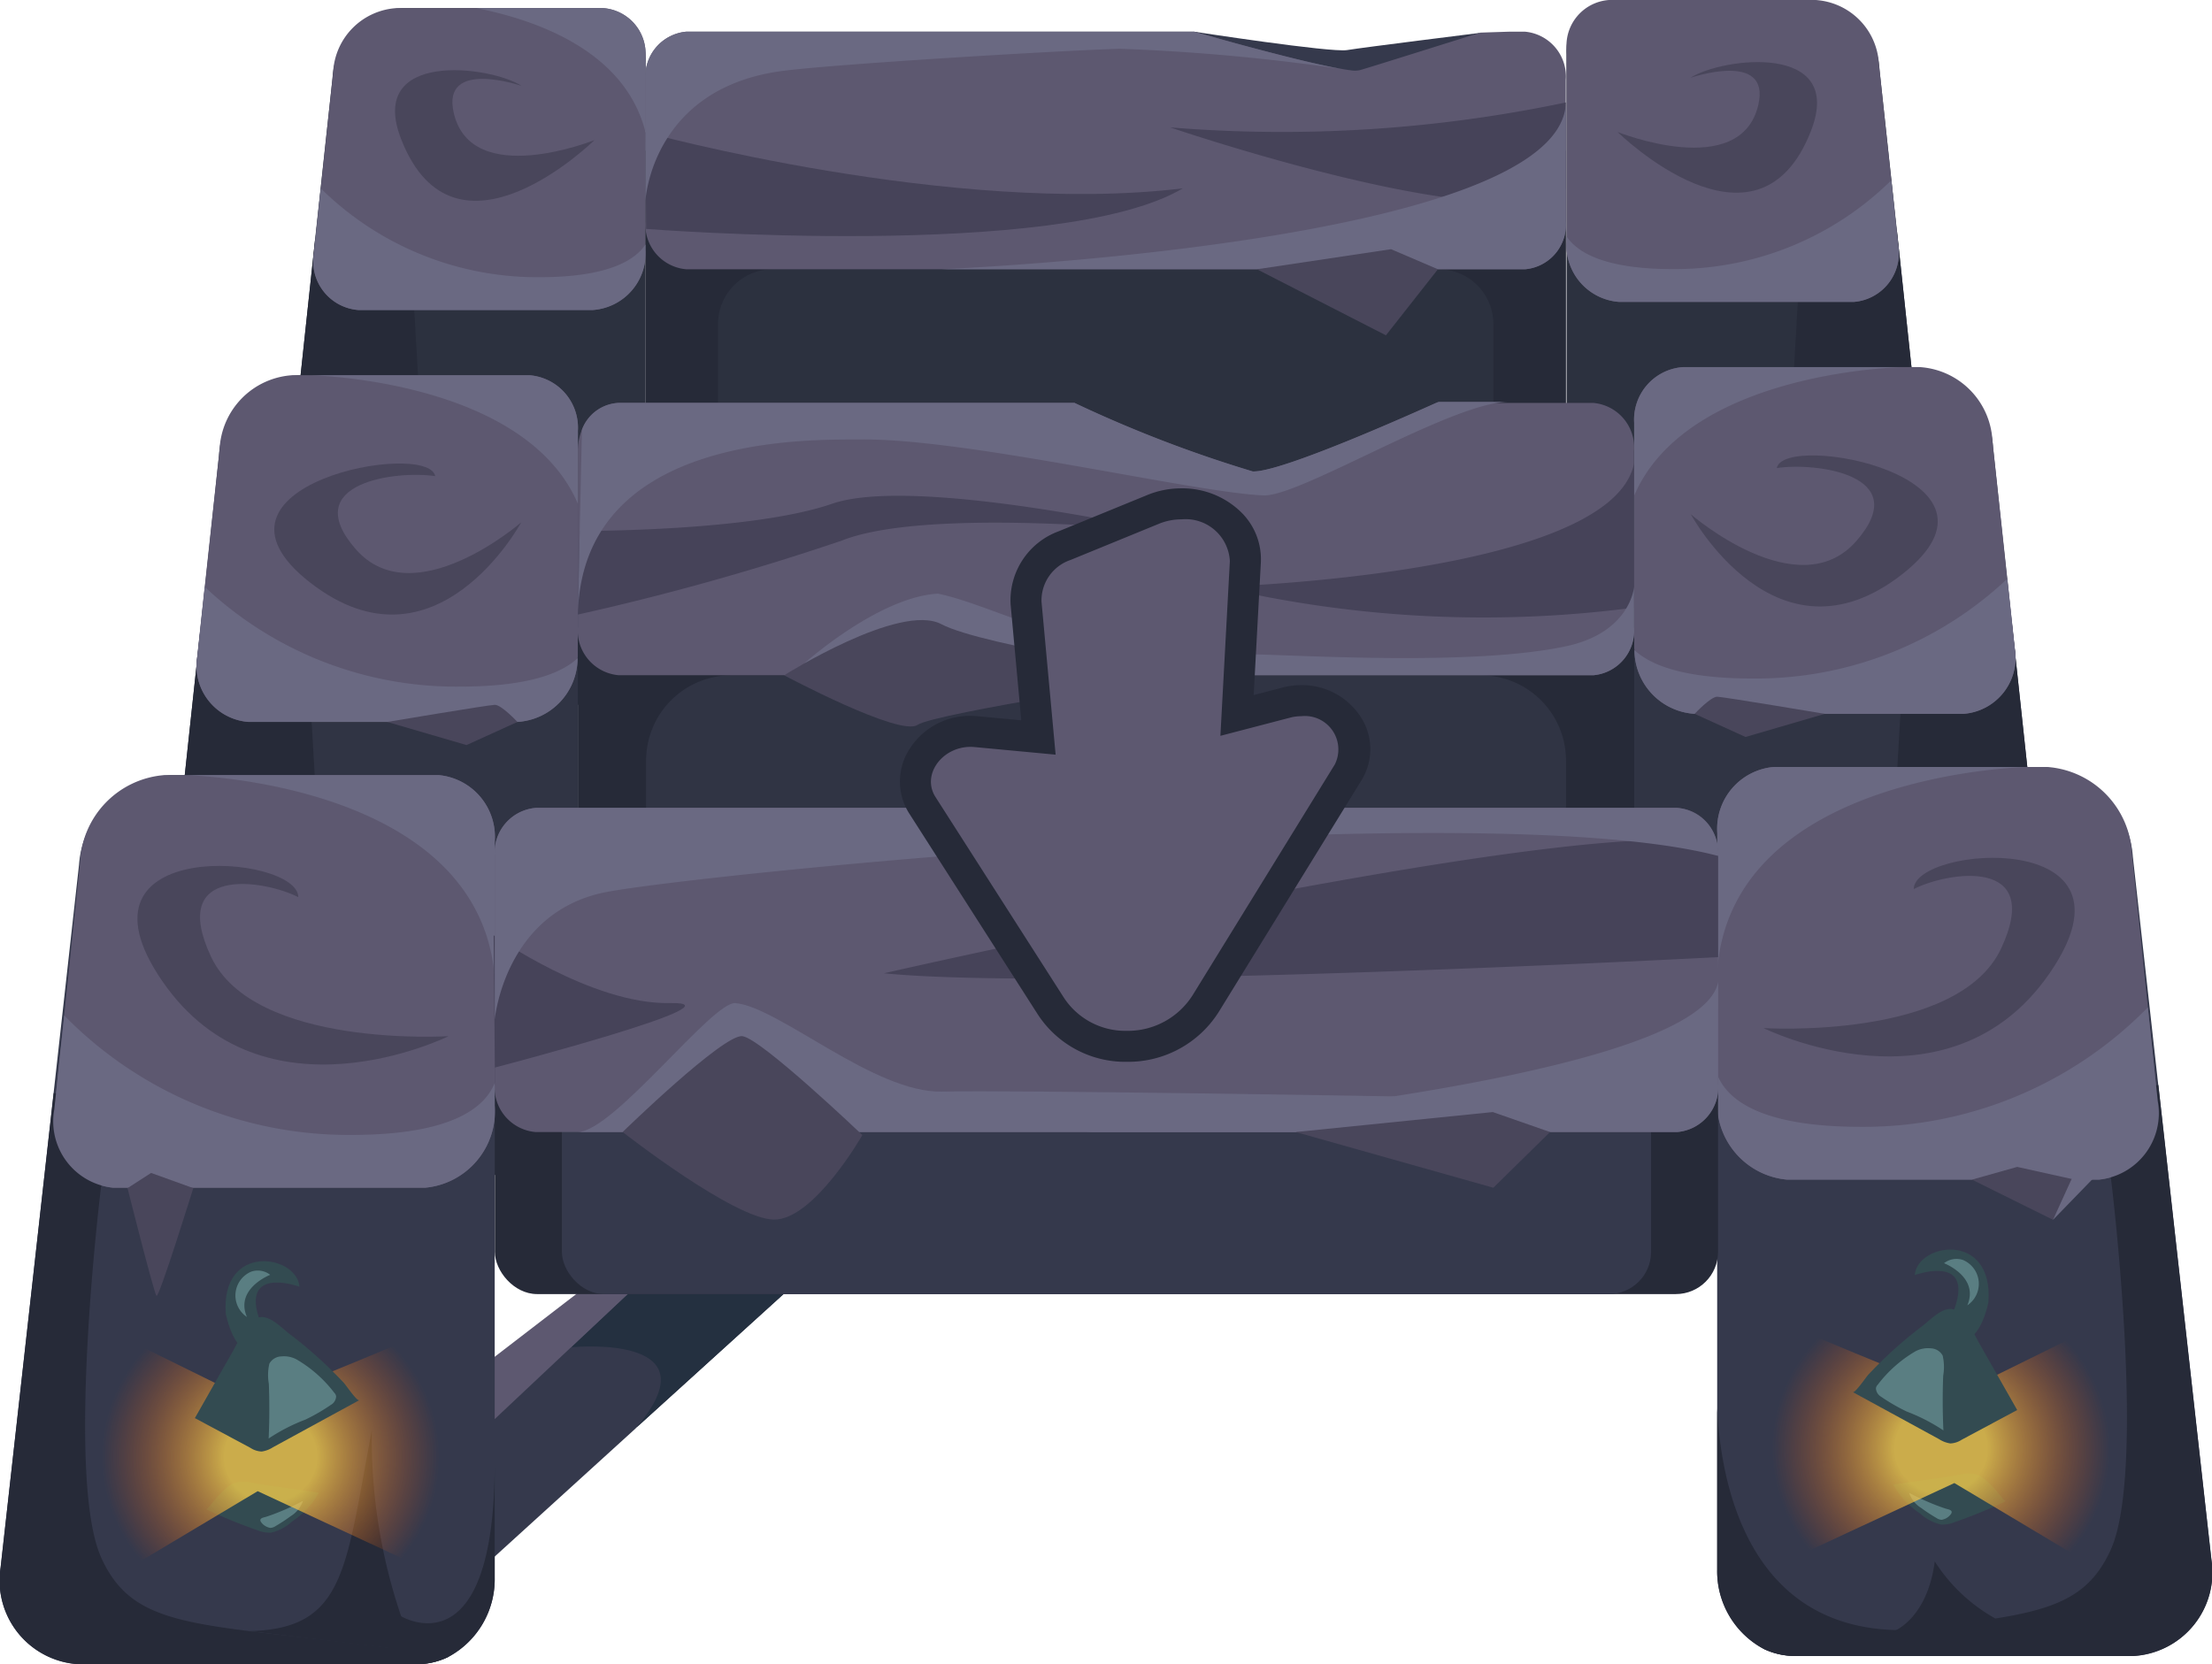 <svg xmlns="http://www.w3.org/2000/svg" xmlns:xlink="http://www.w3.org/1999/xlink" viewBox="0 0 71.31 53.662"><defs><style>.cls-1{fill:#35394c;}.cls-2{fill:#2c313f;}.cls-3{fill:#303444;}.cls-4{fill:#262a38;}.cls-5{fill:#5d5870;}.cls-6{fill:#6a6982;}.cls-7{fill:#49465b;}.cls-8{fill:#334b51;}.cls-9{fill:#5a7e82;}.cls-10,.cls-13{opacity:0.74;}.cls-10{fill:url(#radial-gradient);}.cls-11{fill:#243040;}.cls-12{fill:#464359;}.cls-13{fill:url(#radial-gradient-2);}</style><radialGradient id="radial-gradient" cx="291.182" cy="9.339" r="4.979" gradientTransform="matrix(-1.093, 0, 0, 1.049, 380.837, 36.916)" gradientUnits="userSpaceOnUse"><stop offset="0.275" stop-color="#ffd44a"/><stop offset="1" stop-color="#ff4e00" stop-opacity="0"/></radialGradient><radialGradient id="radial-gradient-2" cx="142.106" cy="9.588" r="4.979" gradientTransform="translate(-146.599 36.916) scale(1.093 1.049)" xlink:href="#radial-gradient"/></defs><g id="Layer_3" data-name="Layer 3"><path class="cls-1" d="M38.498,1.022s4.403.68,4.928.593,4.272-.553,4.272-.553-.513,2.336-.566,2.353S41.048,4.569,40.996,4.429,38.498,1.022,38.498,1.022Z"/><path class="cls-2" d="M50.502,1.75V20.292a2.059,2.059,0,0,0,1.91,2.172h8.2a2.093,2.093,0,0,0,1.89-2.431l-.73-6.787-.62-5.813-.56-5.179A2.379,2.379,0,0,0,58.352,0H52.042A1.65,1.65,0,0,0,50.502,1.75Z"/><path class="cls-3" d="M52.682,13.845V35.135a2.354,2.354,0,0,0,2.18,2.49h9.41a2.395,2.395,0,0,0,2.17-2.795l-.94-8.737-.64-5.966-.61-5.695a2.736,2.736,0,0,0-2.56-2.595h-7.25A1.901,1.901,0,0,0,52.682,13.845Z"/><path class="cls-4" d="M61.062,26.563l4.44-.47-.64-5.966c-1.53.763-3.25,1.715-3.25,1.715h-.28Z"/><path class="cls-4" d="M57.732,13.669l4.04-.423-.62-5.813c-1.42.716-2.87,1.515-2.87,1.515h-.28Z"/><path class="cls-5" d="M50.502,1.562v6.236A1.831,1.831,0,0,0,52.202,9.735h7.56a1.577,1.577,0,0,0,1.43-1.844l-.22-2.079-.4-3.746A2.181,2.181,0,0,0,58.522,0h-6.65A1.476,1.476,0,0,0,50.502,1.562Z"/><path class="cls-5" d="M52.682,13.634v7.163a.845.845,0,0,0,.01.164,2.065,2.065,0,0,0,1.94,2.055h8.67a1.813,1.813,0,0,0,1.65-2.114l-.24-2.243-.48-4.439a2.507,2.507,0,0,0-2.35-2.384H54.252A1.697,1.697,0,0,0,52.682,13.634Z"/><path class="cls-1" d="M68.778,53.392h-10.9a2.357,2.357,0,0,1-1.03-.23,2.84,2.84,0,0,1-1.49-2.55v-23.65a2.145,2.145,0,0,1,2.03-2.23h8.4a3.113,3.113,0,0,1,2.97,2.89l.82,7.36,1.71,15.3A2.697,2.697,0,0,1,68.778,53.392Z"/><path class="cls-5" d="M55.362,26.868v8.514a2.478,2.478,0,0,0,2.25,2.654H67.662a2.151,2.151,0,0,0,1.9-2.525l-.32-3.03-.51-4.92a2.95,2.95,0,0,0-2.72-2.83h-8.84A1.998,1.998,0,0,0,55.362,26.868Z"/><path class="cls-4" d="M56.852,53.138v.024a2.323,2.323,0,0,0,1.03.235h10.9a2.701,2.701,0,0,0,2.51-3.112l-1.71-15.301-2.3.282.77,2.724s1.16,9.359,0,11.966C66.882,52.551,64.522,51.987,56.852,53.138Z"/><path class="cls-6" d="M55.362,34.654v.728a2.478,2.478,0,0,0,2.25,2.654H67.662a2.151,2.151,0,0,0,1.9-2.525l-.32-3.03a12.818,12.818,0,0,1-9.26,3.852C56.772,36.333,55.682,35.464,55.362,34.654Z"/><path class="cls-6" d="M55.362,26.868V31.272c.49-6.365,10-6.541,10-6.541H57.172A1.998,1.998,0,0,0,55.362,26.868Z"/><path class="cls-6" d="M52.692,20.962a2.065,2.065,0,0,0,1.94,2.055h8.67a1.813,1.813,0,0,0,1.65-2.114l-.24-2.243a11.817,11.817,0,0,1-8.23,3.218C54.332,21.877,53.232,21.466,52.692,20.962Z"/><path class="cls-6" d="M52.682,13.634v2.349c1.72-4.028,8.65-4.145,8.65-4.145H54.252A1.697,1.697,0,0,0,52.682,13.634Z"/><path class="cls-7" d="M61.696,28.666c.003-1.397,7.635-2.004,4.377,2.718s-9.222,1.765-9.222,1.765,6.274.399,7.661-2.567S62.805,28.103,61.696,28.666Z"/><path class="cls-6" d="M50.502,7.621v.176A1.831,1.831,0,0,0,52.202,9.735h7.56a1.577,1.577,0,0,0,1.43-1.844l-.22-2.079a9.94,9.94,0,0,1-7.04,2.865C51.772,8.678,50.862,8.161,50.502,7.621Z"/><path class="cls-7" d="M54.493,2.51c1.019-.657,5.007-1.158,3.888,1.713-1.738,4.46-6.235.032-6.235.032s3.973,1.596,4.539-.879C57.089,1.614,54.493,2.51,54.493,2.51Z"/><path class="cls-7" d="M57.281,15.092c.221-1.181,8.081.279,4.029,3.433S54.509,16.582,54.509,16.582s3.464,3.011,5.338.86S58.498,14.903,57.281,15.092Z"/><path class="cls-7" d="M58.828,23.017s-3.254-.546-3.466-.552-.73.552-.73.552l1.64.746Z"/><path class="cls-8" d="M64.667,48.403a16.505,16.505,0,0,1-1.643.673,1.031,1.031,0,0,1-.448.081,1.482,1.482,0,0,1-.678-.358,2.667,2.667,0,0,1-.865-.931l1.775-.254c.381-.054.816-.231,1.179.082.118.102.229.216.338.329C64.375,48.078,64.616,48.405,64.667,48.403Z"/><path class="cls-9" d="M62.593,49.004a.333.333,0,0,1-.169-.06,5.264,5.264,0,0,1-.487-.32.923.923,0,0,1-.393-.491,7.787,7.787,0,0,0,.79.368q.194.078.389.142c.079.026.246.041.18.163A.458.458,0,0,1,62.593,49.004Z"/><path class="cls-10" d="M63.078,44.971l5.618-2.769v9.018L63.004,47.819l-6.295,2.928s-.252-8.679-.194-8.544C56.572,42.338,63.078,44.971,63.078,44.971Z"/><path class="cls-8" d="M65.03,45.464l-1.792.96a.717.717,0,0,1-.361.118.907.907,0,0,1-.365-.138l-2.783-1.518c.074.041.431-.487.5-.561q.272-.29.557-.561a13.514,13.514,0,0,1,1.178-1.002c.291-.22.697-.685,1.073-.523.322.138.581.741.794,1.115Q64.448,44.441,65.03,45.464Z"/><path class="cls-9" d="M62.651,46.122a5.89,5.89,0,0,0-1.183-.609,5.99,5.99,0,0,1-.825-.477.332.332,0,0,1-.167-.272.193.193,0,0,1,.057-.114,4.174,4.174,0,0,1,1.224-1.083.868.868,0,0,1,.487-.092.456.456,0,0,1,.383.233,1.624,1.624,0,0,1,.017.652q-.016.422-.015.841Q62.63,45.664,62.651,46.122Z"/><path class="cls-2" d="M20.81,2.011V20.553a2.059,2.059,0,0,1-1.91,2.172H10.7a2.093,2.093,0,0,1-1.89-2.431l.73-6.787.62-5.813.56-5.179A2.379,2.379,0,0,1,12.96.261h6.31A1.65,1.65,0,0,1,20.81,2.011Z"/><path class="cls-3" d="M18.63,14.106V35.396a2.354,2.354,0,0,1-2.18,2.49H7.04a2.395,2.395,0,0,1-2.17-2.795l.94-8.737.64-5.966.61-5.695A2.736,2.736,0,0,1,9.62,12.098h7.25A1.901,1.901,0,0,1,18.63,14.106Z"/><path class="cls-4" d="M10.25,26.824l-4.44-.47.64-5.966c1.53.763,3.25,1.715,3.25,1.715h.28Z"/><path class="cls-4" d="M13.58,13.93l-4.04-.423.62-5.813c1.42.716,2.87,1.515,2.87,1.515h.28Z"/><polygon class="cls-5" points="15.037 44.448 20.806 40.011 22.364 40.589 14.461 48.371 15.037 44.448"/><path class="cls-1" d="M27.15,40.012l-6.64,6.024-.02.023-5.45,4.956V46.611l3.37-3.171h.01l3.65-3.429Z"/><path class="cls-11" d="M20.51,46.036c2.55-2.983-1.84-2.619-2.09-2.595l3.65-3.429h5.08Z"/><path class="cls-5" d="M20.81,1.823v6.236A1.831,1.831,0,0,1,19.11,9.996H11.55a1.577,1.577,0,0,1-1.43-1.844l.22-2.079.4-3.746A2.181,2.181,0,0,1,12.79.261h6.65A1.476,1.476,0,0,1,20.81,1.823Z"/><rect class="cls-4" x="20.806" y="4.855" width="29.678" height="10.572"/><path class="cls-2" d="M24.913,8.681H46.377A1.765,1.765,0,0,1,48.142,10.446v4.981a0,0,0,0,1,0,0H23.148a0,0,0,0,1,0,0V10.446A1.765,1.765,0,0,1,24.913,8.681Z"/><path class="cls-5" d="M50.478,2.572V7.142a1.442,1.442,0,0,1-1.31,1.54H22.118a1.442,1.442,0,0,1-1.31-1.54V2.572a1.452,1.452,0,0,1,1.31-1.55h16.38s.56.16,1.32.37c1.18.32,2.83.75,3.62.86a.454.454,0,0,0,.08.01.826.826,0,0,0,.32,0c.46-.13,3.26-1.02,3.86-1.2a.031.031,0,0,1,.02-.01c.59-.02.92-.03.92-.03h.53A1.452,1.452,0,0,1,50.478,2.572Z"/><path class="cls-5" d="M18.63,13.895v7.163a.845.845,0,0,1-.01.164,2.065,2.065,0,0,1-1.94,2.055H8.01a1.813,1.813,0,0,1-1.65-2.114l.24-2.243.48-4.439A2.507,2.507,0,0,1,9.43,12.098h7.63A1.697,1.697,0,0,1,18.63,13.895Z"/><rect class="cls-4" x="18.629" y="17.38" width="34.055" height="9.438"/><path class="cls-3" d="M23.579,21.774H47.734a2.75,2.75,0,0,1,2.75,2.75v2.294a0,0,0,0,1,0,0H20.829a0,0,0,0,1,0,0v-2.294A2.75,2.75,0,0,1,23.579,21.774Z"/><path class="cls-5" d="M52.678,14.532v5.69a1.445,1.445,0,0,1-1.31,1.55h-31.42a1.446,1.446,0,0,1-1.32-1.55v-5.69a1.815,1.815,0,0,1,.13-.67,1.324,1.324,0,0,1,1.19-.87H34.638a41.222,41.222,0,0,0,5.74,2.21c.88.06,5.29-1.93,5.92-2.21h5.07A1.442,1.442,0,0,1,52.678,14.532Z"/><path class="cls-12" d="M52.678,14.942v4.65a37.202,37.202,0,0,1-13.37-.67S51.948,18.562,52.678,14.942Z"/><path class="cls-1" d="M15.948,27.222v23.65a2.84,2.84,0,0,1-1.49,2.55,2.363,2.363,0,0,1-1.03.24H2.528a2.706,2.706,0,0,1-2.51-3.12l1.71-15.3.82-7.36a3.113,3.113,0,0,1,2.97-2.89h8.4A2.145,2.145,0,0,1,15.948,27.222Z"/><path class="cls-5" d="M15.95,27.129v8.514a2.478,2.478,0,0,1-2.25,2.654H3.65a2.151,2.151,0,0,1-1.9-2.525l.32-3.03.51-4.92a2.95,2.95,0,0,1,2.72-2.83h8.84A1.998,1.998,0,0,1,15.95,27.129Z"/><rect class="cls-4" x="15.953" y="31.275" width="39.433" height="10.451" rx="1.362"/><path class="cls-12" d="M18.689,17.119s5.52.03,8.136-.876,10.555.876,10.555.876-7.508-.769-10.23.307a81.422,81.422,0,0,1-8.52,2.389Z"/><rect class="cls-1" x="18.114" y="31.275" width="35.113" height="10.451" rx="1.362"/><path class="cls-5" d="M55.388,27.602v7.35a1.446,1.446,0,0,1-1.32,1.55h-36.8a1.446,1.446,0,0,1-1.32-1.55v-7.35a1.446,1.446,0,0,1,1.32-1.55h36.8a1.375,1.375,0,0,1,1.29,1.23A1.654,1.654,0,0,1,55.388,27.602Z"/><path class="cls-4" d="M14.46,53.399v.024a2.323,2.323,0,0,1-1.03.235H2.53a2.701,2.701,0,0,1-2.51-3.112l1.71-15.301,2.3.282-.77,2.724s-1.16,9.359,0,11.966C4.43,52.812,6.79,52.248,14.46,53.399Z"/><path class="cls-6" d="M15.95,34.915v.728a2.478,2.478,0,0,1-2.25,2.654H3.65a2.151,2.151,0,0,1-1.9-2.525l.32-3.03a12.818,12.818,0,0,0,9.26,3.852C14.54,36.594,15.63,35.725,15.95,34.915Z"/><path class="cls-6" d="M15.95,27.129V31.533c-.49-6.365-10-6.541-10-6.541h8.19A1.998,1.998,0,0,1,15.95,27.129Z"/><path class="cls-6" d="M18.62,21.223a2.065,2.065,0,0,1-1.94,2.055H8.01a1.813,1.813,0,0,1-1.65-2.114l.24-2.243a11.817,11.817,0,0,0,8.23,3.218C16.98,22.138,18.08,21.727,18.62,21.223Z"/><path class="cls-6" d="M18.63,13.895v2.349c-1.72-4.028-8.65-4.145-8.65-4.145h7.08A1.697,1.697,0,0,1,18.63,13.895Z"/><path class="cls-6" d="M55.39,31.65v3.3a1.448,1.448,0,0,1-1.32,1.55H35.01S54.8,35.032,55.39,31.65Z"/><path class="cls-6" d="M49.22,36.031s-.6.188-1.55.47h-29.05c1.159,0,4.349-4.224,5.09-4.157,1.403.127,4.47,2.901,6.66,2.854,2.19-.059,14.54.153,14.54.153Z"/><path class="cls-7" d="M20.073,36.5s3.593,2.816,4.881,2.824,2.847-2.725,2.847-2.725-3.258-3.109-3.866-3.189S20.073,36.5,20.073,36.5Z"/><path class="cls-6" d="M48.64,12.955a2.235,2.235,0,0,0-.37.035c-2.03.329-6.46,3.041-7.54,2.983-2.18-.082-9.519-1.826-12.929-1.803-1.378.02-9.041-.311-9.171,5.645l.13-5.956a1.328,1.328,0,0,1,1.19-.869H34.64a40.86,40.86,0,0,0,5.74,2.208c.88.059,5.29-1.926,5.92-2.208.05-.024.08-.035.08-.035Z"/><path class="cls-7" d="M9.616,28.927c-.003-1.397-7.635-2.004-4.377,2.718s9.222,1.765,9.222,1.765S8.187,33.808,6.8,30.842,8.506,28.364,9.616,28.927Z"/><path class="cls-6" d="M20.81,7.882v.176A1.831,1.831,0,0,1,19.11,9.996H11.55a1.577,1.577,0,0,1-1.43-1.844l.22-2.079a9.94,9.94,0,0,0,7.04,2.865C19.54,8.939,20.45,8.422,20.81,7.882Z"/><path class="cls-12" d="M20.81,4.265s9.866,2.708,17.322,1.808C34.167,8.427,20.829,7.381,20.829,7.381Z"/><path class="cls-4" d="M8.03,52.593c3.101-.07,3.103-1.976,3.956-6.471a17.783,17.783,0,0,0,1.372,7.118Z"/><path class="cls-12" d="M37.725,4.108S48.446,7.764,50.478,6.074V3.303A44.438,44.438,0,0,1,37.725,4.108Z"/><path class="cls-6" d="M20.81,1.823V4.265C20.16,1.67,17.36.66,15.36.261h4.08A1.476,1.476,0,0,1,20.81,1.823Z"/><path class="cls-7" d="M16.819,2.771c-1.019-.657-5.007-1.158-3.888,1.713,1.738,4.46,6.235.032,6.235.032s-3.973,1.596-4.539-.879C14.222,1.875,16.819,2.771,16.819,2.771Z"/><path class="cls-7" d="M14.03,15.353c-.221-1.181-8.081.279-4.029,3.433S16.802,16.843,16.802,16.843s-3.464,3.011-5.338.86S12.814,15.164,14.03,15.353Z"/><path class="cls-6" d="M50.48,3.303v3.84a1.443,1.443,0,0,1-1.31,1.538H30.35S50.36,7.871,50.48,3.303Z"/><path class="cls-7" d="M4.111,38.31s.852,3.384.933,3.473,1.187-3.473,1.187-3.473l-1.36-.49Z"/><path class="cls-7" d="M12.484,23.278s3.254-.546,3.466-.552.73.552.73.552l-1.64.746Z"/><path class="cls-8" d="M6.645,48.664a16.506,16.506,0,0,0,1.643.673,1.031,1.031,0,0,0,.448.081,1.482,1.482,0,0,0,.678-.358,2.667,2.667,0,0,0,.865-.931l-1.775-.254c-.381-.054-.816-.231-1.179.082-.118.102-.229.216-.338.329C6.936,48.339,6.695,48.666,6.645,48.664Z"/><path class="cls-9" d="M8.718,49.265a.333.333,0,0,0,.169-.06,5.264,5.264,0,0,0,.487-.32.923.923,0,0,0,.393-.491,7.788,7.788,0,0,1-.79.368q-.194.078-.389.142c-.079.026-.246.041-.18.163A.458.458,0,0,0,8.718,49.265Z"/><path class="cls-13" d="M8.233,45.232,2.616,42.463v9.018L8.307,48.081l6.295,2.928s.252-8.679.194-8.544C14.739,42.599,8.233,45.232,8.233,45.232Z"/><path class="cls-8" d="M6.282,45.725l1.792.96a.717.717,0,0,0,.361.118.908.908,0,0,0,.365-.138l2.783-1.518c-.074.041-.431-.487-.5-.561q-.272-.29-.557-.561a13.509,13.509,0,0,0-1.178-1.002c-.291-.22-.697-.685-1.073-.523-.322.138-.581.741-.794,1.115Q6.863,44.702,6.282,45.725Z"/><path class="cls-9" d="M8.661,46.383A5.89,5.89,0,0,1,9.844,45.774a5.992,5.992,0,0,0,.825-.477.332.332,0,0,0,.167-.272.193.193,0,0,0-.057-.114A4.174,4.174,0,0,0,9.554,43.829.868.868,0,0,0,9.067,43.736a.456.456,0,0,0-.383.233,1.624,1.624,0,0,0-.017.652q.016.422.015.841Q8.682,45.925,8.661,46.383Z"/><path class="cls-6" d="M52.678,18.922v1.3a1.445,1.445,0,0,1-1.31,1.55h-18.61l-6.82-.39s2.39-2.14,4.3-2.24c.95.19,2.369.821,3.04.986a36.136,36.136,0,0,0,7.133.971c1.714.036,7.126.369,10.073-.261C52.577,20.391,52.678,18.922,52.678,18.922Z"/><path class="cls-7" d="M25.279,21.774s3.729-2.357,5.071-1.647,7.782,1.647,7.782,1.647-7.983,1.212-8.554,1.6S25.279,21.774,25.279,21.774Z"/><path class="cls-6" d="M43.438,2.252c-.79-.11-2.44-.54-3.62-.86-.76-.21-1.32-.37-1.32-.37h-16.38a1.452,1.452,0,0,0-1.31,1.55v3.9s.19-3.7,4.54-4.2c1.831-.219,8.54-.628,10.75-.7A65.525,65.525,0,0,1,43.438,2.252Z"/><polygon class="cls-7" points="63.572 38.036 66.185 39.331 66.882 38.036 65.03 37.625 63.572 38.036"/><polygon class="cls-6" points="66.185 39.331 66.882 37.802 67.669 37.802 66.185 39.331"/><polygon class="cls-7" points="41.772 36.501 48.142 38.297 49.97 36.501 48.124 35.857 41.772 36.501"/><path class="cls-12" d="M15.914,30.158s3.165,2.238,5.685,2.185-5.646,2.079-5.646,2.079Z"/><polygon class="cls-7" points="40.521 8.682 44.844 8.035 46.355 8.682 44.68 10.812 40.521 8.682"/><path class="cls-12" d="M55.388,27.602v3.26c-.8.04-21.11,1.1-26.89.52,0,0,23.6-5.39,26.86-4.1A1.654,1.654,0,0,1,55.388,27.602Z"/><path class="cls-6" d="M55.39,27.599c-7.516-1.985-32.855.588-35.84,1.163-3.287.633-3.6,4.11-3.6,4.11V27.599a1.448,1.448,0,0,1,1.32-1.55H54.07A1.448,1.448,0,0,1,55.39,27.599Z"/><path class="cls-4" d="M61.062,52.59s1.066-.389,1.311-2.244a5.457,5.457,0,0,0,1.952,1.84l-2.459.859Z"/><path class="cls-4" d="M63.298,53.392H57.878a2.357,2.357,0,0,1-1.03-.23,2.84,2.84,0,0,1-1.49-2.55v-5.2c.11,2.33.95,7.15,5.96,7.15C62.818,52.562,63.358,52.892,63.298,53.392Z"/><path class="cls-4" d="M15.948,47.172v3.7a2.84,2.84,0,0,1-1.49,2.55,2.363,2.363,0,0,1-1.03.24H12.308c.33-.85.6-1.56.6-1.56S15.948,53.982,15.948,47.172Z"/><path class="cls-8" d="M9.653,41.488s-1.659-.607-1.375.759c.201.859.549.976.848.878s.076.083.076.083c-.571.495-1.51.954-1.923-.837C7.105,40.055,9.576,40.452,9.653,41.488Z"/><path class="cls-9" d="M8.711,41.105s-1.143.441-.751,1.359a.834.834,0,0,1,.137-1.461A.655.655,0,0,1,8.711,41.105Z"/><path class="cls-8" d="M61.728,41.113s1.659-.607,1.375.759c-.201.859-.549.976-.848.878s-.076.083-.076.083c.571.495,1.51.954,1.923-.837C64.276,39.68,61.806,40.077,61.728,41.113Z"/><path class="cls-9" d="M62.671,40.73s1.143.441.751,1.359a.834.834,0,0,0-.137-1.461A.655.655,0,0,0,62.671,40.73Z"/><path class="cls-5" d="M36.324,33.738a2.869,2.869,0,0,1-2.444-1.293l-4.142-6.475a1.425,1.425,0,0,1-.04-1.473,1.821,1.821,0,0,1,1.589-.915c.059,0,.119.003.179.008l2.012.188-.4-4.332a1.875,1.875,0,0,1,1.246-1.855L37.177,16.424a2.387,2.387,0,0,1,.906-.178,2.208,2.208,0,0,1,1.606.655,1.629,1.629,0,0,1,.458,1.214L39.879,23.069l1.587-.415a1.91,1.91,0,0,1,.482-.062,1.777,1.777,0,0,1,1.543.871,1.393,1.393,0,0,1-.034,1.445L38.873,32.352A2.956,2.956,0,0,1,36.324,33.738Z"/><path class="cls-4" d="M38.083,16.746a1.429,1.429,0,0,1,1.565,1.343l-.305,5.637,2.25-.587a1.406,1.406,0,0,1,.356-.046A1.079,1.079,0,0,1,43.033,24.646l-4.586,7.444A2.47,2.47,0,0,1,36.324,33.238,2.368,2.368,0,0,1,34.301,32.175l-4.142-6.475c-.457-.715.21-1.618,1.128-1.618q.065,0,.132.006l2.612.245-.455-4.932a1.377,1.377,0,0,1,.937-1.346l2.853-1.168a1.89,1.89,0,0,1,.717-.141m0-1a2.878,2.878,0,0,0-1.096.215l-2.853,1.168a2.37,2.37,0,0,0-1.554,2.364l.344,3.732-1.412-.132c-.076-.007-.151-.011-.225-.011a2.298,2.298,0,0,0-2.028,1.174,1.92,1.92,0,0,0,.058,1.982l4.142,6.475a3.366,3.366,0,0,0,2.866,1.524,3.453,3.453,0,0,0,2.974-1.624l4.586-7.444a1.905,1.905,0,0,0,.044-1.951,2.254,2.254,0,0,0-1.98-1.127,2.41,2.41,0,0,0-.608.079l-.925.242.231-4.269a2.123,2.123,0,0,0-.594-1.586A2.708,2.708,0,0,0,38.083,15.746Z"/></g></svg>